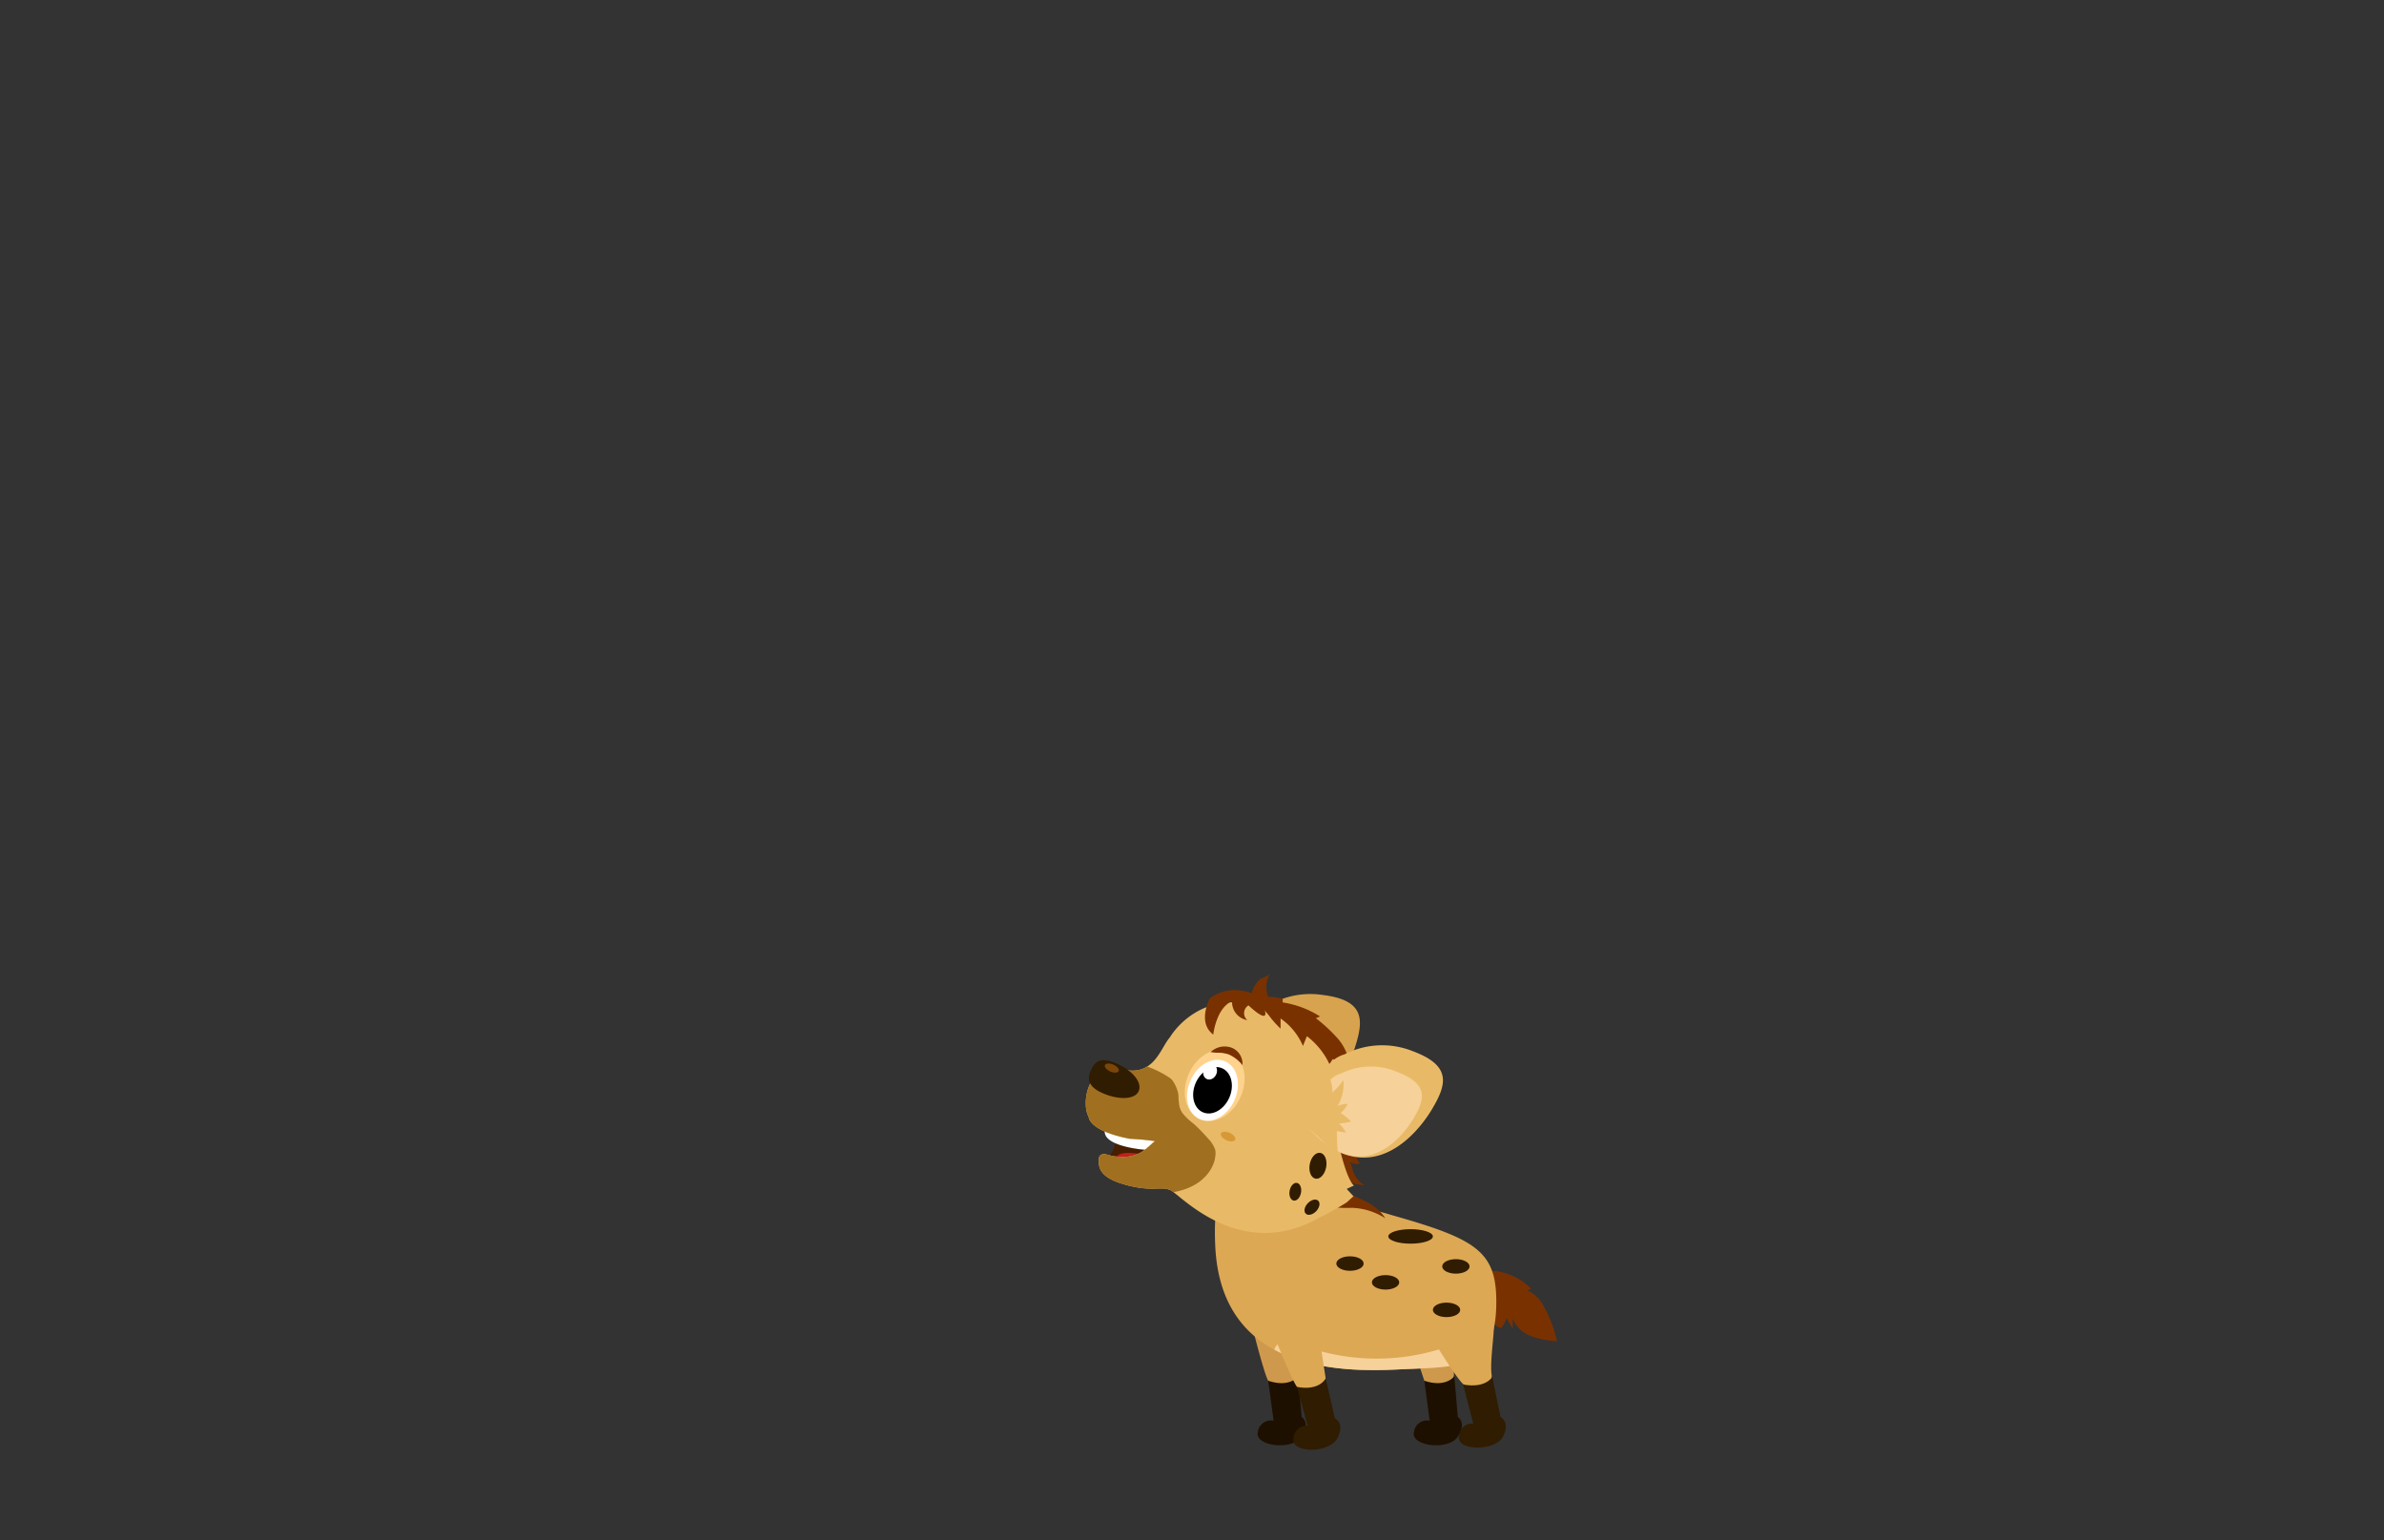 <svg id="Layer_1" data-name="Layer 1" xmlns="http://www.w3.org/2000/svg" xmlns:xlink="http://www.w3.org/1999/xlink" viewBox="0 0 260 168"><rect x="0" y="0" width="260" height="168" fill="#333333" stroke="none"/><defs><style>.cls-1{fill:#dda854;}.cls-2{fill:#e8ba67;}.cls-3{fill:#7a3100;}.cls-4{fill:#ce994d;}.cls-5{fill:#1e1000;}.cls-6{clip-path:url(#clip-path);}.cls-7{fill:#f7d19a;}.cls-8{fill:#301c00;}.cls-9{fill:#d8a34e;}.cls-10{fill:#471e00;}.cls-11{fill:#fff;}.cls-12{fill:#c41e1e;}.cls-13{clip-path:url(#clip-path-2);}.cls-14{fill:#a06f20;}.cls-15{fill:#7a4609;}.cls-16{fill:#d69936;}.cls-17{fill:#ffd38d;}</style><clipPath id="clip-path"><path class="cls-1" d="M141.92,131a34,34,0,0,1,9.81,1.51c9.47,2.68,11.6,4,11.45,10-.18,7-4.28,6.53-10.72,6.85s-19.25.13-19.92-13.39C131.77,120.39,141.92,131,141.92,131Z"/></clipPath><clipPath id="clip-path-2"><path class="cls-2" d="M146.86,131.15a32.27,32.27,0,0,1-3,1.67c-8.62,4.86-15.14-2.51-16.18-3s-1.87.19-4.7-.54-3.24-1.73-3.14-2.91c.06-.65.76-.48.76-.48,3.59,1.08,4.75-1.12,5.38-1.43a27.87,27.87,0,0,0-2.79-.26c-4.5-.87-4.46-2.4-4.46-2.4-.76-1.2-.4-6,3.85-5.13,3.31.7,4-2.41,5-3.52,0,0,3.51-6.2,11.36-2.83s9.82,8.26,7.25,15.26c0,0,.72,3.09,1.47,3.72l-.79.37.74.8Z"/></clipPath></defs><path class="cls-3" d="M167,140.58l-.44.13a4,4,0,0,1,1.89,1.93,12.86,12.86,0,0,1,1.34,3.64,10.3,10.3,0,0,1-2.81-.55,3.42,3.42,0,0,1-2-1.92l0,1.12-.68-1.17a2.66,2.66,0,0,1-.53,1c-.4.48-2.43-2.1-2.58-2.39-.43-.82-.95-2.26-.41-3.14s2.08-.67,2.95-.49A6.48,6.48,0,0,1,167,140.58Z"/><path class="cls-4" d="M153.14,142.89a79.52,79.52,0,0,0,2.2,7.7,2.09,2.09,0,0,0,2,.76,1.43,1.43,0,0,0,1.22-1.44c0-1.36-.08-4.41,0-5.18a4,4,0,0,0-3.35-3.88C152.64,140.57,153.14,142.89,153.14,142.89Z"/><path class="cls-5" d="M155.34,150.59l.58,4.36a1.43,1.43,0,0,0-1.71,1.22c-.42,1.56,3.77,2.08,4.78.52s0-2.14,0-2.14l-.38-4.46S157.74,151.39,155.34,150.59Z"/><path class="cls-4" d="M136.12,142.89s1.65,6.78,2.19,7.7a2.09,2.09,0,0,0,2,.76,1.42,1.42,0,0,0,1.22-1.44c0-1.36-.07-4.41,0-5.18a4,4,0,0,0-3.36-3.88C135.61,140.57,136.12,142.89,136.12,142.89Z"/><path class="cls-5" d="M138.31,150.59l.59,4.36a1.44,1.44,0,0,0-1.72,1.22c-.42,1.56,3.77,2.08,4.78.52s0-2.14,0-2.14l-.38-4.46S140.72,151.39,138.31,150.59Z"/><path class="cls-1" d="M141.92,131a34,34,0,0,1,9.81,1.51c9.47,2.68,11.6,4,11.45,10-.18,7-4.28,6.53-10.72,6.85s-19.25.13-19.92-13.39C131.77,120.39,141.92,131,141.92,131Z"/><g class="cls-6"><path class="cls-7" d="M139,147.52a.89.89,0,0,1,1-1.05,16.72,16.72,0,0,1,3.91.87,23.48,23.48,0,0,0,13.54-.33,3.71,3.71,0,0,1,1.63-.29,1.27,1.27,0,0,1,1.12,1.15,1.5,1.5,0,0,1-.24.8c-1,1.67-3,2-4.83,2.14a40.47,40.47,0,0,1-10.08-.11C143.4,150.4,139.05,150.29,139,147.52Z"/></g><path class="cls-3" d="M145.73,129.14l-.5.34,2,.8c1.47.57,3,1.23,3.85,2.59a7.23,7.23,0,0,0-3.66-1.14,11.91,11.91,0,0,1-1.89-.06,21.8,21.8,0,0,1-3.46-.65c-1-.53-.26-1.24-.73-2.27-.38-.83,0-3.42,1.33-2.34.5.38.73,1.18,1.21,1.64C144.12,128.26,145.41,129.36,145.73,129.14Z"/><ellipse class="cls-8" cx="147.23" cy="137.81" rx="1.49" ry="0.79"/><ellipse class="cls-8" cx="151.11" cy="139.86" rx="1.49" ry="0.79"/><ellipse class="cls-8" cx="158.78" cy="138.12" rx="1.49" ry="0.79"/><ellipse class="cls-8" cx="153.84" cy="134.85" rx="2.43" ry="0.79"/><path class="cls-1" d="M138.25,143.92s2.54,6.5,3.2,7.34a2.06,2.06,0,0,0,2.1.48,1.42,1.42,0,0,0,1-1.59c-.21-1.34-.67-4.36-.73-5.12a4,4,0,0,0-3.84-3.4C137.43,141.69,138.25,143.92,138.25,143.92Z"/><path class="cls-8" d="M141.45,151.26l1.16,4.24a1.44,1.44,0,0,0-1.54,1.45c-.21,1.59,4,1.55,4.81-.13s-.3-2.12-.3-2.12l-1-4.37S143.94,151.73,141.45,151.26Z"/><path class="cls-1" d="M154.78,143.65s3.81,6.44,4.79,7.3a2.41,2.41,0,0,0,2.1.52,1.44,1.44,0,0,0,1-1.58c-.18-1.34.29-4.39.24-5.16-.06-1-2.11-3.45-4.68-3.43A3.92,3.92,0,0,0,154.78,143.65Z"/><path class="cls-8" d="M159.57,151l1.1,4.26s-1.32-.18-1.56,1.42,4,1.61,4.81,0-.27-2.13-.27-2.13l-.9-4.38S162.06,151.46,159.57,151Z"/><ellipse class="cls-8" cx="157.76" cy="142.86" rx="1.49" ry="0.79"/><path class="cls-3" d="M147.75,124.66a2.65,2.65,0,0,0,.56,2.22,1.17,1.17,0,0,1-1.12-.21,3.21,3.21,0,0,1,.35,1,2.84,2.84,0,0,0,1.25,1.58,3.36,3.36,0,0,1-3.17-2.15,4.17,4.17,0,0,1,.53-3.79c.3-.42.86-1,1.4-.59S147.8,124.13,147.75,124.66Z"/><path class="cls-9" d="M137.12,110.52a9,9,0,0,1,7.17-2c4.54.57,4.46,2.69,3.48,5.72s-4.71,10.62-13.05,4.84C134.72,119,134,112.23,137.12,110.52Z"/><path class="cls-10" d="M121.63,123.65a3.1,3.1,0,0,1-.79,2.6l1.12,1,5.49.19.58-1.89-4.16-2.34Z"/><path class="cls-11" d="M127.17,124.8c-.15.66-1.75.77-3.61.43-2.63-.48-3.21-1.3-3.06-2s1.77-.85,3.61-.43S127.32,124.14,127.17,124.8Z"/><ellipse class="cls-12" cx="124.67" cy="127.22" rx="1.23" ry="3.15" transform="translate(-32.98 210.13) rotate(-73.32)"/><path class="cls-2" d="M146.86,131.15a32.27,32.27,0,0,1-3,1.67c-8.62,4.86-15.14-2.51-16.18-3s-1.87.19-4.7-.54-3.24-1.73-3.14-2.91c.06-.65.76-.48.76-.48,3.59,1.08,4.75-1.12,5.38-1.43a27.87,27.87,0,0,0-2.79-.26c-4.5-.87-4.46-2.4-4.46-2.4-.76-1.2-.4-6,3.85-5.13,3.31.7,4-2.41,5-3.52,0,0,3.51-6.2,11.36-2.83s9.82,8.26,7.25,15.26c0,0,.72,3.09,1.47,3.72l-.79.37.74.8Z"/><g class="cls-13"><path class="cls-14" d="M132.28,127.08c-1.38,3.15-6.27,4-10.92,2s-7.29-6.25-5.9-9.4,5.75-5.11,10.39-3.07S133.66,123.93,132.28,127.08Z"/></g><path class="cls-8" d="M124.19,119c-.39.91-2.13,1-3.88.25s-1.73-1.64-1.33-2.54,1-1.49,2.77-.73S124.59,118.06,124.19,119Z"/><ellipse class="cls-15" cx="121.26" cy="116.5" rx="0.41" ry="0.82" transform="translate(-34.17 180.67) rotate(-66.29)"/><ellipse class="cls-16" cx="133.94" cy="123.96" rx="0.44" ry="0.85" transform="translate(-33.42 196.75) rotate(-66.29)"/><path class="cls-3" d="M138,110.46a3.39,3.39,0,0,0-.8-1.8,5.18,5.18,0,0,0-2.83-.67,4.52,4.52,0,0,0-2.45.92c-.48,1.08-1,2.86.4,3.93,0,0,.3-2.88,2.05-3.65a2,2,0,0,0,1.66,2.07,1,1,0,0,1,.13-1.61S138.11,111.54,138,110.46Z"/><path class="cls-3" d="M138.51,106.19a2.88,2.88,0,0,0,.09,3.08.79.79,0,0,1,.21.44.5.5,0,0,1-.47.46,1.34,1.34,0,0,1-.7-.19c-.88-.44-1.39-.78-1.09-1.79a3.17,3.17,0,0,1,.74-1.28C137.55,106.66,138.37,106.42,138.51,106.19Z"/><ellipse class="cls-8" cx="141.26" cy="129.98" rx="0.98" ry="0.63" transform="translate(-12.68 244.65) rotate(-79.3)"/><ellipse class="cls-8" cx="143.09" cy="131.67" rx="0.98" ry="0.63" transform="translate(-51.02 143.23) rotate(-46.03)"/><path class="cls-3" d="M139.66,112.19l0-1.11a6.94,6.94,0,0,1,2.44,3l.43-1.07a8.24,8.24,0,0,1,2.52,3.18,1.25,1.25,0,0,1,.34-.7,5,5,0,0,0,1.29,1.14,2.19,2.19,0,0,0,.12-1.92,5.4,5.4,0,0,0-1.1-1.66,17.48,17.48,0,0,0-2.19-2l.45-.19a10.49,10.49,0,0,0-4.07-1.53l0-.4s-3.15-.85-2.3.82a9.65,9.65,0,0,0,.75.94A11.39,11.39,0,0,0,139.66,112.19Z"/><path class="cls-2" d="M146.62,115a9,9,0,0,1,7.44-.36c4.29,1.59,3.73,3.63,2.1,6.36s-7,9.28-13.82,1.76C142.34,122.74,143.2,115.94,146.62,115Z"/><path class="cls-7" d="M146.28,117.07a7.33,7.33,0,0,1,6.05-.18c3.52,1.34,3.09,3,1.8,5.14s-5.56,7.34-11.21,1.2C142.92,123.23,143.52,117.79,146.28,117.07Z"/><path class="cls-2" d="M145.23,119.2a6.27,6.27,0,0,0,1.27-1.4,4.46,4.46,0,0,1-.63,2.83,3,3,0,0,1,1.1-.24,2.59,2.59,0,0,1-.76,1,5.71,5.71,0,0,1,1.14.94,7.28,7.28,0,0,1-1.31.2,4.55,4.55,0,0,1,.76,1l-1-.17c0,.93.05,1.86.13,2.79a45.74,45.74,0,0,0-5.31-4.82l1.23-3.09c.29-.73,1.13-2.72,2.26-2.26.46.19.71.94.85,1.37C145.1,117.68,145.48,119,145.23,119.2Z"/><ellipse class="cls-8" cx="143.73" cy="127.14" rx="1.43" ry="0.91" transform="translate(-7.88 244.77) rotate(-79.3)"/><path class="cls-2" d="M128.52,119.39a8.39,8.39,0,0,0,.1,1.23,2.57,2.57,0,0,0,.48.91,4.48,4.48,0,0,0,4.29,1.64,5.83,5.83,0,0,0,4.15-3.67,3.75,3.75,0,0,0-.07-2.66,5.1,5.1,0,0,0-.93-1.37,7,7,0,0,0-2.49-1.85,3.89,3.89,0,0,0-3.05,0,4.64,4.64,0,0,0-2,2.2c-.2.38-.33,1.1-.62,1.39s-.67,0-1.07,0A3.86,3.86,0,0,1,128.52,119.39Z"/><ellipse class="cls-17" cx="132.47" cy="118.39" rx="4.03" ry="3.09" transform="translate(-29.19 192.06) rotate(-66.29)"/><ellipse class="cls-11" cx="132.24" cy="118.92" rx="3.44" ry="2.63" transform="translate(-29.82 192.17) rotate(-66.29)"/><ellipse cx="132.24" cy="118.92" rx="2.62" ry="2" transform="translate(-29.82 192.17) rotate(-66.29)"/><ellipse class="cls-11" cx="131.98" cy="116.89" rx="0.88" ry="0.73" transform="translate(-28.12 190.72) rotate(-66.29)"/><path class="cls-3" d="M135.5,116.17A3.94,3.94,0,0,0,134,115a4.1,4.1,0,0,0-.9-.18c-.33,0-.68,0-1.07-.08a3.12,3.12,0,0,1,.47-.34,2.6,2.6,0,0,1,.55-.21,2.31,2.31,0,0,1,1.22.06A1.87,1.87,0,0,1,135.5,116.17Z"/><path class="cls-2" d="M129,121.43a5.89,5.89,0,0,0,.87.86,18.54,18.54,0,0,1,1.88,1.88,3.39,3.39,0,0,1,.78,1.23,3.71,3.71,0,0,1-.38,2.36c-.15.37-.27.85,0,1.11a.64.64,0,0,0,.6.09,1.64,1.64,0,0,0,.54-.32,7,7,0,0,0,1.95-2.12,17.58,17.58,0,0,1-2.1-2,1.41,1.41,0,0,1-.35-.52c-.14-.42.1-.88,0-1.31l-2.1-.52a2.26,2.26,0,0,1-1.33-.69c-.15-.2-.24-.8-.54-.81S128.87,121.27,129,121.43Z"/></svg>